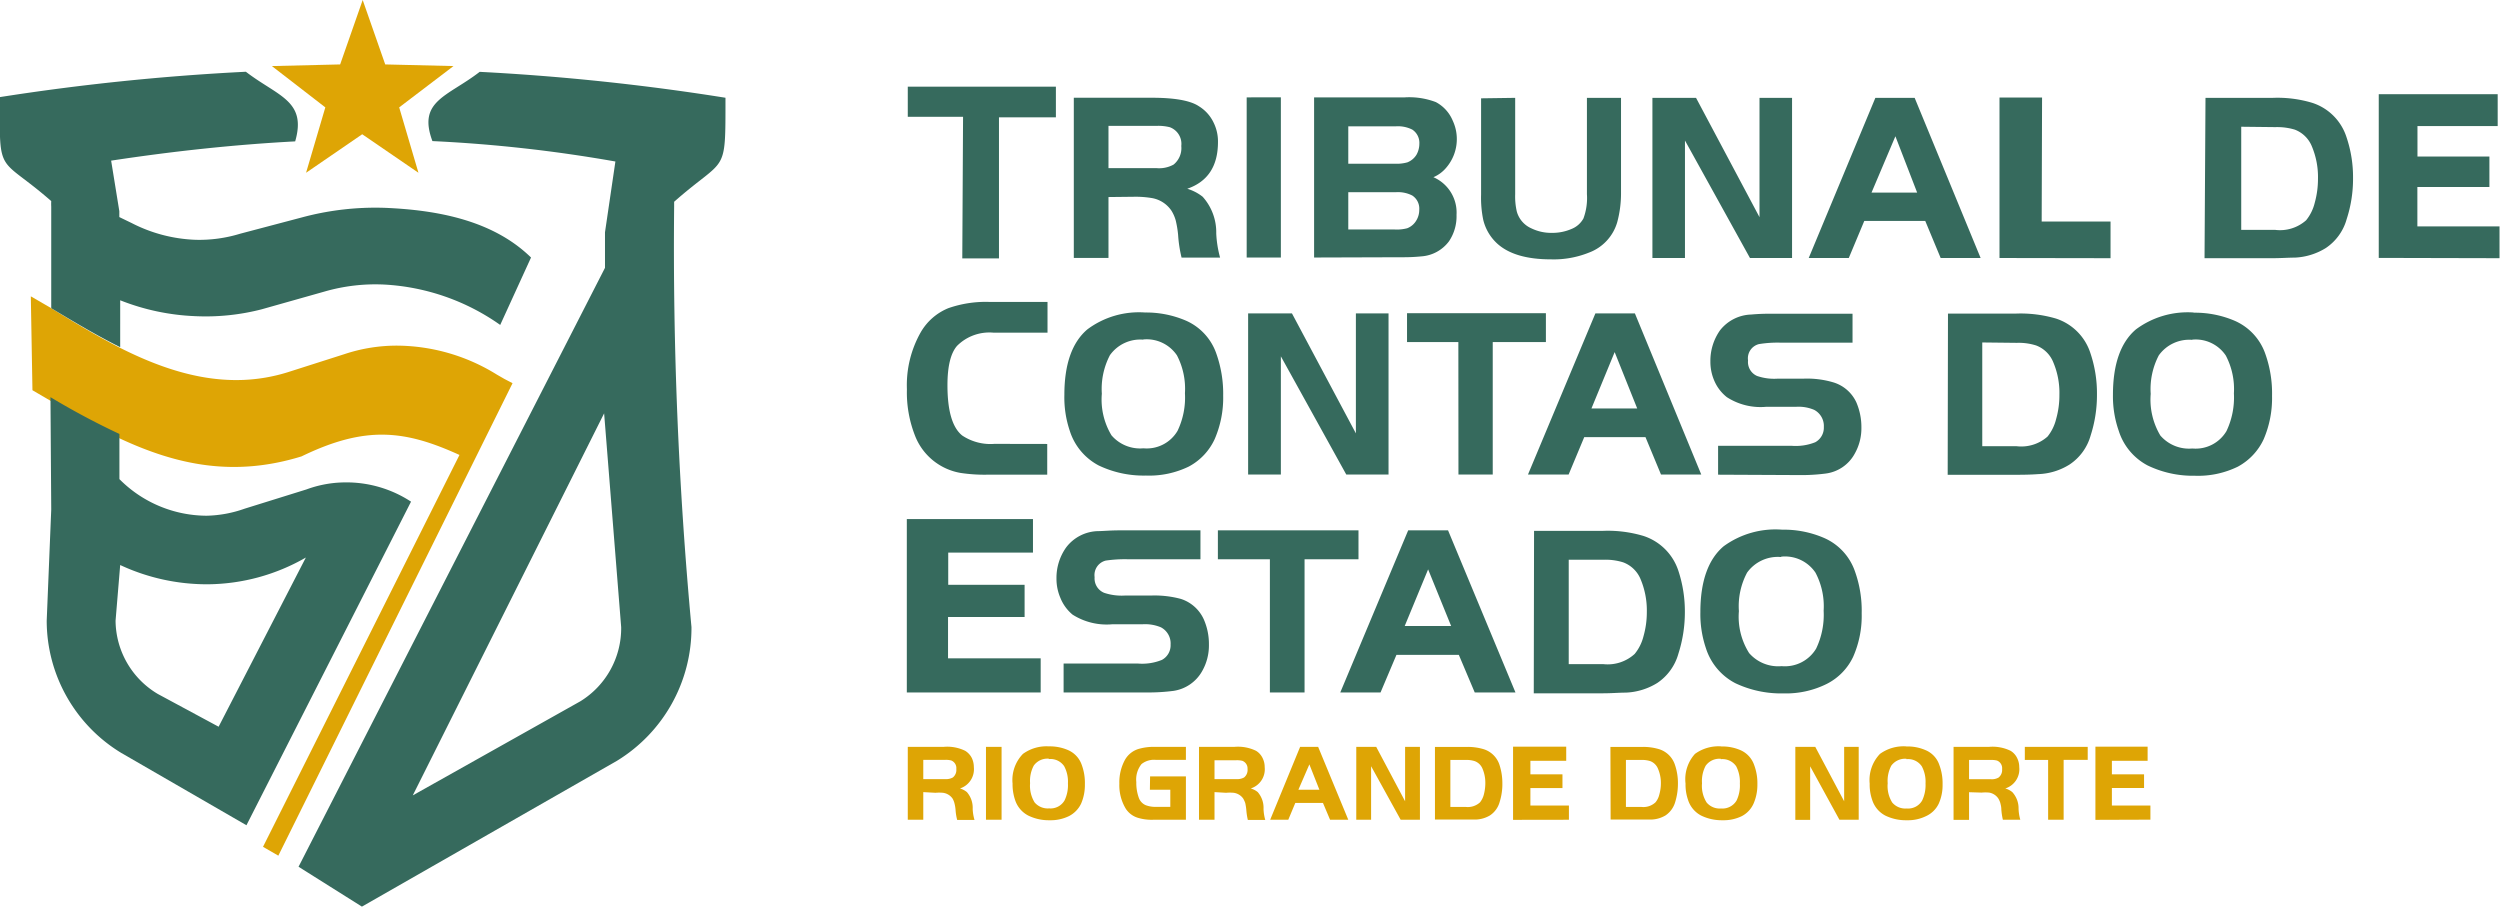 <svg xmlns="http://www.w3.org/2000/svg" viewBox="0 0 259.59 94.13"><defs><style>.cls-1,.cls-2{fill:#dea505;}.cls-1,.cls-4{fill-rule:evenodd;}.cls-3,.cls-4{fill:#366a5d;}</style></defs><g id="Layer_2" data-name="Layer 2"><g id="Layer_1-2" data-name="Layer 1"><path class="cls-1" d="M37.66,0,40,6.69l7.09.17-5.64,4.29,2,6.79-5.84-4-5.83,4,2-6.79L28.23,6.86l7.09-.17Z"/><path class="cls-2" d="M52.38,39.35v0l-.8-.46a19.85,19.85,0,0,0-10.21-3,17.17,17.17,0,0,0-5.6.88l-5.89,1.88c-6.15,1.92-12,.19-17.41-2.53C10,34.86,7.63,33.43,5.32,32L3.2,30.77l.17,9.75,2,1.17a76.61,76.61,0,0,0,7.16,3.88c5.81,2.69,11.72,4,18.78,1.82,6.67-3.24,10.75-2.72,16.4-.15L27.31,87.93l1.59.92L53.22,39.79Z"/><path class="cls-3" d="M12.48,31.33v-.15a23.68,23.68,0,0,0,7.81,1.65,23.21,23.21,0,0,0,6.87-.71l6.55-1.85a19,19,0,0,1,6.23-.72,23,23,0,0,1,12,4.19l3.2-7c-3.94-3.85-9.68-4.93-15.19-5.16a29.3,29.3,0,0,0-8.62,1l-6.4,1.69a14.48,14.48,0,0,1-4.63.63,15.71,15.71,0,0,1-6.61-1.73l-1.3-.63v-.61l-.85-5.25c6.58-1,12.89-1.67,19.11-2,1.23-4.24-1.81-4.68-5.12-7.23A244.15,244.15,0,0,0,0,10.08c-.09,8.35-.17,6,5.32,10.8a5.62,5.62,0,0,0,0,.58V32c2.31,1.39,4.7,2.82,7.16,4.05Z"/><path class="cls-3" d="M5.32,52.91,4.85,64.45a16.07,16.07,0,0,0,7.74,13.73l13,7.51,17.09-33.6a12.25,12.25,0,0,0-6.86-2,11.78,11.78,0,0,0-4,.73l-6.42,2a12.5,12.5,0,0,1-3.94.73,12.81,12.81,0,0,1-9.06-3.8V45.06a78.11,78.11,0,0,1-7.16-3.82Zm7.16,5.76a21.32,21.32,0,0,0,9.06,2,20.69,20.69,0,0,0,10.22-2.78L22.7,75.46l-6.31-3.4A8.93,8.93,0,0,1,12,64.45Z"/><path class="cls-3" d="M75.33,10.15A240.77,240.77,0,0,0,49.81,7.46c-3.34,2.58-6.47,3-4.91,7.19a149.38,149.38,0,0,1,19,2.12l-1.08,7.35,0,3.69L31,90l6.58,4.14L64.06,79A16.17,16.17,0,0,0,71.8,65.12,426.5,426.5,0,0,1,70,21.46c0-.17,0-.34,0-.51C75.44,16.15,75.33,18.36,75.33,10.15ZM60.26,72.82l-17.4,9.77L62.73,42.92l1.77,22.2A8.91,8.91,0,0,1,60.26,72.82Z"/><path class="cls-4" d="M100,12.13H94.26V9h15.38v3.18h-5.91l0,14.65H99.92Zm15.1,8.33v6.32H111.5l0-16.63h8.12c2.33,0,4,.29,4.88.89a4,4,0,0,1,1.52,1.7,4.4,4.4,0,0,1,.45,2c0,2.52-1.07,4.13-3.19,4.86a4.77,4.77,0,0,1,1.6.83,5.52,5.52,0,0,1,1.41,3.81,11.34,11.34,0,0,0,.4,2.51h-4a13.69,13.69,0,0,1-.36-2.36,10.44,10.44,0,0,0-.25-1.51,3.9,3.9,0,0,0-.44-1,3.08,3.08,0,0,0-2.07-1.32,10.35,10.35,0,0,0-1.73-.13Zm0-3h5a3.11,3.11,0,0,0,1.76-.37,2.2,2.2,0,0,0,.8-1.93,1.84,1.84,0,0,0-1.19-1.95,4.86,4.86,0,0,0-1.37-.14h-5Zm14.35,9.28,0-16.63H133l0,16.63Zm7,0,0-16.63h9.42a7.81,7.81,0,0,1,3.22.49,3.85,3.85,0,0,1,1.76,1.94,4.48,4.48,0,0,1,.42,1.93,4.55,4.55,0,0,1-1.15,3,3.53,3.53,0,0,1-1.28.93,4,4,0,0,1,2.4,3.92,4.63,4.63,0,0,1-.78,2.73,3.91,3.91,0,0,1-2.86,1.57,18.35,18.35,0,0,1-2,.09ZM140,17h4.82a4.15,4.15,0,0,0,1.31-.14,1.93,1.93,0,0,0,.95-.79,2.34,2.34,0,0,0,.3-1.14,1.65,1.65,0,0,0-.73-1.47,3.3,3.3,0,0,0-1.74-.34H140Zm0,6.83h4.82a4.21,4.21,0,0,0,1.3-.13,1.88,1.88,0,0,0,.94-.8,2.11,2.11,0,0,0,.31-1.13,1.62,1.62,0,0,0-.73-1.47,3.26,3.26,0,0,0-1.73-.34H140Zm17.33-13.67,0,10a7,7,0,0,0,.17,1.81,2.69,2.69,0,0,0,1.51,1.74,4.69,4.69,0,0,0,2.1.47,5,5,0,0,0,2.08-.41,2.43,2.43,0,0,0,1.23-1.09,6.11,6.11,0,0,0,.36-2.52l0-10h3.54l0,9.79a11.56,11.56,0,0,1-.39,3.11,4.79,4.79,0,0,1-2.94,3.17,9.8,9.8,0,0,1-3.95.7c-2.57,0-4.44-.57-5.63-1.69a4.89,4.89,0,0,1-1.4-2.43,11.41,11.41,0,0,1-.22-2.6l0-10Zm17.63,4.43,0,12.2h-3.38l0-16.63h4.53l6.59,12.39,0-12.39h3.38l0,16.63h-4.37Zm12.85,12.2,6.92-16.63h4.08l6.85,16.63h-4.15l-1.6-3.85h-6.33l-1.61,3.85Zm9-12.64L194.33,20h4.74Zm10.81,12.64,0-16.66h4.42L212,23h7.15l0,3.81Zm21.39-16.63H236a12.52,12.52,0,0,1,4.1.52,5.51,5.51,0,0,1,3.55,3.56,12.9,12.9,0,0,1,.68,4.26,13.46,13.46,0,0,1-.66,4.25,5.33,5.33,0,0,1-2.16,3,6.64,6.64,0,0,1-3.24,1c-.65,0-1.42.06-2.3.06h-7.06Zm3.71,3,0,10.71h3.53a4.07,4.07,0,0,0,3.21-1,4.59,4.59,0,0,0,.89-1.8,9.28,9.28,0,0,0,.34-2.51,8.22,8.22,0,0,0-.66-3.42,3.1,3.1,0,0,0-1.75-1.68,6.32,6.32,0,0,0-2-.26ZM247,26.78l0-17h12.35v3.31h-8.33v3.16h7.47v3.17h-7.48l0,4.09h8.53v3.3Z"/><path class="cls-4" d="M108.74,46.1v3.19h-6.25a16.57,16.57,0,0,1-2.73-.18,6.2,6.2,0,0,1-4.68-3.7,12.28,12.28,0,0,1-.91-5,11.12,11.12,0,0,1,1.42-5.88A5.86,5.86,0,0,1,98.47,32a11.75,11.75,0,0,1,4.23-.65h6.07v3.19h-5.64a4.74,4.74,0,0,0-3.75,1.37c-.66.75-1,2.11-1,4.09,0,2.64.5,4.39,1.53,5.22a5.28,5.28,0,0,0,3.34.87Zm10.11-13.65a10.46,10.46,0,0,1,4.33.86,5.81,5.81,0,0,1,3.12,3.41,12.44,12.44,0,0,1,.71,4.37,10.78,10.78,0,0,1-.88,4.5,6.13,6.13,0,0,1-2.68,2.85,9.39,9.39,0,0,1-4.46.94,10.8,10.8,0,0,1-4.91-1.05,6.16,6.16,0,0,1-3-3.6,10.81,10.81,0,0,1-.56-3.73c0-3.18.8-5.45,2.39-6.8a8.94,8.94,0,0,1,6-1.75Zm-.12,2.82a3.87,3.87,0,0,0-3.48,1.61,7.57,7.57,0,0,0-.84,4,7.2,7.2,0,0,0,1,4.32,3.91,3.91,0,0,0,3.32,1.35,3.71,3.71,0,0,0,3.54-1.81,8,8,0,0,0,.77-3.91,7.51,7.51,0,0,0-.83-3.93,3.79,3.79,0,0,0-3.52-1.65ZM133,37l0,12.27h-3.4l0-16.73h4.55L140.79,45l0-12.46h3.39l0,16.73h-4.39Zm18.43-1.48h-5.33v-3h14.42v3H155l0,13.75h-3.56Zm7.23,13.75,7-16.73h4.1l6.89,16.73h-4.18l-1.61-3.88h-6.36l-1.62,3.88Zm9-12.71-2.41,5.85H170ZM178.4,49.29v-3h7.64a5.45,5.45,0,0,0,2.45-.37,1.72,1.72,0,0,0,.89-1.58,1.89,1.89,0,0,0-1-1.78,4.13,4.13,0,0,0-1.87-.32h-3.11a6.44,6.44,0,0,1-4.09-1A4.34,4.34,0,0,1,178,39.52a4.92,4.92,0,0,1-.4-2,5.49,5.49,0,0,1,1-3.22,4.28,4.28,0,0,1,3.23-1.64,20.85,20.85,0,0,1,2.23-.08h8.3v3h-7.49a12,12,0,0,0-2.23.15,1.52,1.52,0,0,0-1.13,1.7,1.58,1.58,0,0,0,.94,1.61,5.45,5.45,0,0,0,2.11.28h2.68a9.53,9.53,0,0,1,3.08.37,3.85,3.85,0,0,1,2.44,2.1,6.49,6.49,0,0,1,.52,2.6,5.34,5.34,0,0,1-.7,2.73,4,4,0,0,1-3,2.05,19.8,19.8,0,0,1-2.87.16Zm23.87-16.73h7.1a13,13,0,0,1,4.12.52,5.56,5.56,0,0,1,3.57,3.59,13,13,0,0,1,.68,4.29,13.63,13.63,0,0,1-.66,4.27,5.33,5.33,0,0,1-2.18,3,6.51,6.51,0,0,1-3.25,1c-.65.05-1.42.07-2.32.07h-7.09Zm3.56,3,0,10.77h3.54a4.11,4.11,0,0,0,3.24-1,4.68,4.68,0,0,0,.89-1.82,9,9,0,0,0,.34-2.52,8.11,8.11,0,0,0-.66-3.43,3.1,3.1,0,0,0-1.76-1.69,6,6,0,0,0-2-.27Zm21.94-3.09a10.44,10.44,0,0,1,4.32.86,5.83,5.83,0,0,1,3.13,3.41,12.22,12.22,0,0,1,.7,4.37,10.78,10.78,0,0,1-.87,4.5,6.2,6.2,0,0,1-2.69,2.85,9.39,9.39,0,0,1-4.46.94A10.83,10.83,0,0,1,223,48.33a6.15,6.15,0,0,1-3-3.6A10.79,10.79,0,0,1,219.4,41c0-3.18.8-5.45,2.39-6.8a9,9,0,0,1,6-1.75Zm-.12,2.82a3.89,3.89,0,0,0-3.49,1.61,7.57,7.57,0,0,0-.84,4,7.27,7.27,0,0,0,1,4.32,3.93,3.93,0,0,0,3.33,1.35,3.72,3.72,0,0,0,3.54-1.81,8.14,8.14,0,0,0,.77-3.91,7.5,7.5,0,0,0-.84-3.93,3.77,3.77,0,0,0-3.51-1.65Z"/><path class="cls-4" d="M94.16,71.9l0-18h13.1v3.48H98.46v3.34h7.93v3.35H98.44v4.29h9.62V71.9Zm16.28,0v-3h7.73a5.4,5.4,0,0,0,2.48-.38,1.72,1.72,0,0,0,.9-1.59,1.89,1.89,0,0,0-1-1.79,4.25,4.25,0,0,0-1.9-.32h-3.13a6.6,6.6,0,0,1-4.15-1,4.34,4.34,0,0,1-1.26-1.73,5,5,0,0,1-.41-2,5.45,5.45,0,0,1,1-3.24A4.27,4.27,0,0,1,114,55.15c.5,0,1.26-.08,2.25-.08h8.4v3h-7.58a13.64,13.64,0,0,0-2.26.14,1.55,1.55,0,0,0-1.15,1.72,1.61,1.61,0,0,0,1,1.63,5.74,5.74,0,0,0,2.13.28h2.71a10.46,10.46,0,0,1,3.12.35A3.93,3.93,0,0,1,125,64.32a6.35,6.35,0,0,1,.53,2.61,5.38,5.38,0,0,1-.7,2.75,4.09,4.09,0,0,1-3,2.06,20.24,20.24,0,0,1-2.91.16Zm21.42-13.83h-5.4v-3h14.6v3h-5.6l0,13.83h-3.6Zm7.31,13.83,7.05-16.83h4.14l7,16.83h-4.23L151.48,68H145l-1.65,3.9Zm9.12-12.78L145.86,65h4.82Zm11-4h7.19a12.91,12.91,0,0,1,4.17.53,5.65,5.65,0,0,1,3.62,3.6,13.49,13.49,0,0,1,.68,4.32,14.08,14.08,0,0,1-.67,4.3,5.4,5.4,0,0,1-2.2,3.05,6.7,6.7,0,0,1-3.29,1c-.67,0-1.44.07-2.34.07h-7.19Zm3.6,3,0,10.84h3.58a4.15,4.15,0,0,0,3.27-1.06,4.69,4.69,0,0,0,.91-1.82,9.1,9.1,0,0,0,.35-2.53,8.37,8.37,0,0,0-.67-3.46,3.14,3.14,0,0,0-1.79-1.7,6.16,6.16,0,0,0-2-.27ZM185.06,55a10.49,10.49,0,0,1,4.37.87,5.87,5.87,0,0,1,3.17,3.43,12.11,12.11,0,0,1,.71,4.39,10.53,10.53,0,0,1-.89,4.52A6.05,6.05,0,0,1,189.71,71a9.49,9.49,0,0,1-4.52,1,11.09,11.09,0,0,1-5-1.06,6.2,6.2,0,0,1-3.05-3.62,11,11,0,0,1-.58-3.76c0-3.19.81-5.48,2.42-6.84A9.13,9.13,0,0,1,185.06,55Zm-.12,2.84a3.93,3.93,0,0,0-3.53,1.62,7.41,7.41,0,0,0-.85,4,7.07,7.07,0,0,0,1.06,4.35A4,4,0,0,0,185,69.17a3.78,3.78,0,0,0,3.58-1.82,8.14,8.14,0,0,0,.78-3.94,7.45,7.45,0,0,0-.85-3.95,3.81,3.81,0,0,0-3.55-1.66Z"/><path class="cls-1" d="M95.87,82.25v2.87H94.26V77.55H98a4.23,4.23,0,0,1,2.22.41,1.86,1.86,0,0,1,.7.77,2.21,2.21,0,0,1,.2.92,2.1,2.1,0,0,1-1.44,2.22,2,2,0,0,1,.72.38A2.49,2.49,0,0,1,101,84a4.57,4.57,0,0,0,.19,1.14H99.39a5.56,5.56,0,0,1-.17-1.07,4,4,0,0,0-.12-.69,2,2,0,0,0-.19-.46,1.44,1.44,0,0,0-1-.6,4.44,4.44,0,0,0-.78,0Zm0-1.35h2.27a1.46,1.46,0,0,0,.8-.17,1,1,0,0,0,.36-.88.85.85,0,0,0-.54-.89,2.27,2.27,0,0,0-.62-.06H95.87Zm6.51,4.22V77.55H104v7.57Zm6.53-7.62a4.73,4.73,0,0,1,2,.39,2.6,2.6,0,0,1,1.42,1.55,5.39,5.39,0,0,1,.32,2,4.85,4.85,0,0,1-.39,2A2.81,2.81,0,0,1,111,84.74a4.32,4.32,0,0,1-2,.43,4.84,4.84,0,0,1-2.22-.48,2.79,2.79,0,0,1-1.38-1.63,5.09,5.09,0,0,1-.26-1.69,3.89,3.89,0,0,1,1.08-3.09,4.16,4.16,0,0,1,2.7-.78Zm0,1.28a1.74,1.74,0,0,0-1.57.72,3.38,3.38,0,0,0-.38,1.82,3.31,3.31,0,0,0,.47,2,1.79,1.79,0,0,0,1.51.62,1.68,1.68,0,0,0,1.6-.83,3.62,3.62,0,0,0,.35-1.77,3.38,3.38,0,0,0-.39-1.78,1.71,1.71,0,0,0-1.59-.74Zm10.51,1.84h3.72v4.5h-3.38a4.92,4.92,0,0,1-1.63-.21,2.29,2.29,0,0,1-1.23-.93,4.7,4.7,0,0,1-.67-2.61,4.85,4.85,0,0,1,.57-2.45,2.43,2.43,0,0,1,1.56-1.19,5.61,5.61,0,0,1,1.48-.18h3.3V78.9H120a2.07,2.07,0,0,0-1.47.44,2.56,2.56,0,0,0-.54,1.87,4.53,4.53,0,0,0,.26,1.63,1.32,1.32,0,0,0,.7.76,2.79,2.79,0,0,0,1.11.18h1.46V82h-2.12Zm6.69,1.63v2.87h-1.61V77.55h3.69a4.28,4.28,0,0,1,2.23.41,1.77,1.77,0,0,1,.69.77,2.07,2.07,0,0,1,.21.92,2.09,2.09,0,0,1-1.45,2.22,2,2,0,0,1,.73.38A2.49,2.49,0,0,1,131.2,84a4.69,4.69,0,0,0,.18,1.14h-1.81a6.89,6.89,0,0,1-.16-1.07,5.57,5.57,0,0,0-.11-.69,2.72,2.72,0,0,0-.21-.46,1.44,1.44,0,0,0-1-.6,4.3,4.3,0,0,0-.78,0Zm0-1.35h2.26a1.48,1.48,0,0,0,.81-.17,1,1,0,0,0,.36-.88A.85.85,0,0,0,129,79a2.36,2.36,0,0,0-.63-.06h-2.26Zm5.78,4.22L135,77.55h1.87L140,85.12h-1.89l-.74-1.75h-2.87l-.73,1.75Zm4.07-5.75L134.82,82H137Zm6.41.19v5.56h-1.54V77.55h2.07l3,5.65V77.55h1.54v7.57h-2Zm6.63-2h3.21a5.73,5.73,0,0,1,1.87.24,2.52,2.52,0,0,1,1.62,1.62,6.11,6.11,0,0,1,.3,1.94,6.2,6.2,0,0,1-.29,1.94,2.45,2.45,0,0,1-1,1.37,3.1,3.1,0,0,1-1.47.43c-.3,0-.64,0-1.05,0H149Zm1.6,1.35v4.88h1.61a1.87,1.87,0,0,0,1.47-.48,2.16,2.16,0,0,0,.4-.82,4.68,4.68,0,0,0,.15-1.14,3.73,3.73,0,0,0-.3-1.55,1.39,1.39,0,0,0-.81-.77,2.78,2.78,0,0,0-.91-.12Zm6.51,6.22v-7.6h5.52V79h-3.72v1.4h3.33v1.43h-3.33v1.81h4v1.48Zm10.11-7.57h3.22a5.66,5.66,0,0,1,1.86.24,2.52,2.52,0,0,1,1.62,1.62,5.85,5.85,0,0,1,.31,1.94,6.5,6.5,0,0,1-.29,1.94,2.5,2.5,0,0,1-1,1.37,3.1,3.1,0,0,1-1.48.43c-.3,0-.64,0-1,0h-3.22Zm1.61,1.35v4.88h1.61a1.84,1.84,0,0,0,1.46-.48,2,2,0,0,0,.4-.82,4.24,4.24,0,0,0,.16-1.14,3.73,3.73,0,0,0-.31-1.55,1.4,1.4,0,0,0-.8-.77,2.78,2.78,0,0,0-.91-.12Zm9.91-1.4a4.73,4.73,0,0,1,2,.39,2.61,2.61,0,0,1,1.41,1.55,5.38,5.38,0,0,1,.33,2,4.85,4.85,0,0,1-.4,2,2.71,2.71,0,0,1-1.21,1.29,4.29,4.29,0,0,1-2,.43,4.87,4.87,0,0,1-2.22-.48,2.78,2.78,0,0,1-1.37-1.63,4.84,4.84,0,0,1-.26-1.69A3.92,3.92,0,0,1,176,78.28a4.17,4.17,0,0,1,2.71-.78Zm-.06,1.28a1.75,1.75,0,0,0-1.57.72,3.38,3.38,0,0,0-.38,1.82,3.23,3.23,0,0,0,.48,2,1.77,1.77,0,0,0,1.5.62,1.7,1.7,0,0,0,1.61-.83,3.63,3.63,0,0,0,.34-1.77,3.49,3.49,0,0,0-.38-1.78,1.73,1.73,0,0,0-1.6-.74Zm9.28.78v5.56h-1.54V77.55h2.07l3,5.65V77.55H193v7.57h-2Zm10-2.06a4.65,4.65,0,0,1,2,.39,2.54,2.54,0,0,1,1.42,1.55,5.38,5.38,0,0,1,.33,2,4.7,4.7,0,0,1-.4,2A2.71,2.71,0,0,1,200,84.74a4.27,4.27,0,0,1-2,.43,4.86,4.86,0,0,1-2.23-.48,2.78,2.78,0,0,1-1.37-1.63,4.84,4.84,0,0,1-.26-1.69,3.92,3.92,0,0,1,1.07-3.09,4.19,4.19,0,0,1,2.71-.78Zm0,1.28a1.77,1.77,0,0,0-1.58.72,3.39,3.39,0,0,0-.37,1.82,3.24,3.24,0,0,0,.47,2,1.78,1.78,0,0,0,1.51.62,1.68,1.68,0,0,0,1.6-.83,3.73,3.73,0,0,0,.35-1.77,3.38,3.38,0,0,0-.39-1.78,1.71,1.71,0,0,0-1.59-.74Zm6.5,3.47v2.87h-1.61V77.55h3.7a4.26,4.26,0,0,1,2.22.41,1.77,1.77,0,0,1,.69.77,2.07,2.07,0,0,1,.21.92,2.09,2.09,0,0,1-1.45,2.22,2,2,0,0,1,.73.38,2.49,2.49,0,0,1,.65,1.73,4.69,4.69,0,0,0,.18,1.14h-1.81a6.89,6.89,0,0,1-.16-1.07c0-.29-.07-.52-.11-.69a2.11,2.11,0,0,0-.21-.46,1.44,1.44,0,0,0-.94-.6,4.49,4.49,0,0,0-.79,0Zm0-1.35h2.26a1.39,1.39,0,0,0,.8-.17,1,1,0,0,0,.37-.88.85.85,0,0,0-.54-.89,2.36,2.36,0,0,0-.63-.06h-2.26Zm8.21-2h-2.42V77.55h6.53V78.9h-2.5v6.22h-1.61Zm4.91,6.22V77.53H223V79h-3.71v1.4h3.34v1.42h-3.34v1.82h4v1.47Z"/></g></g></svg>